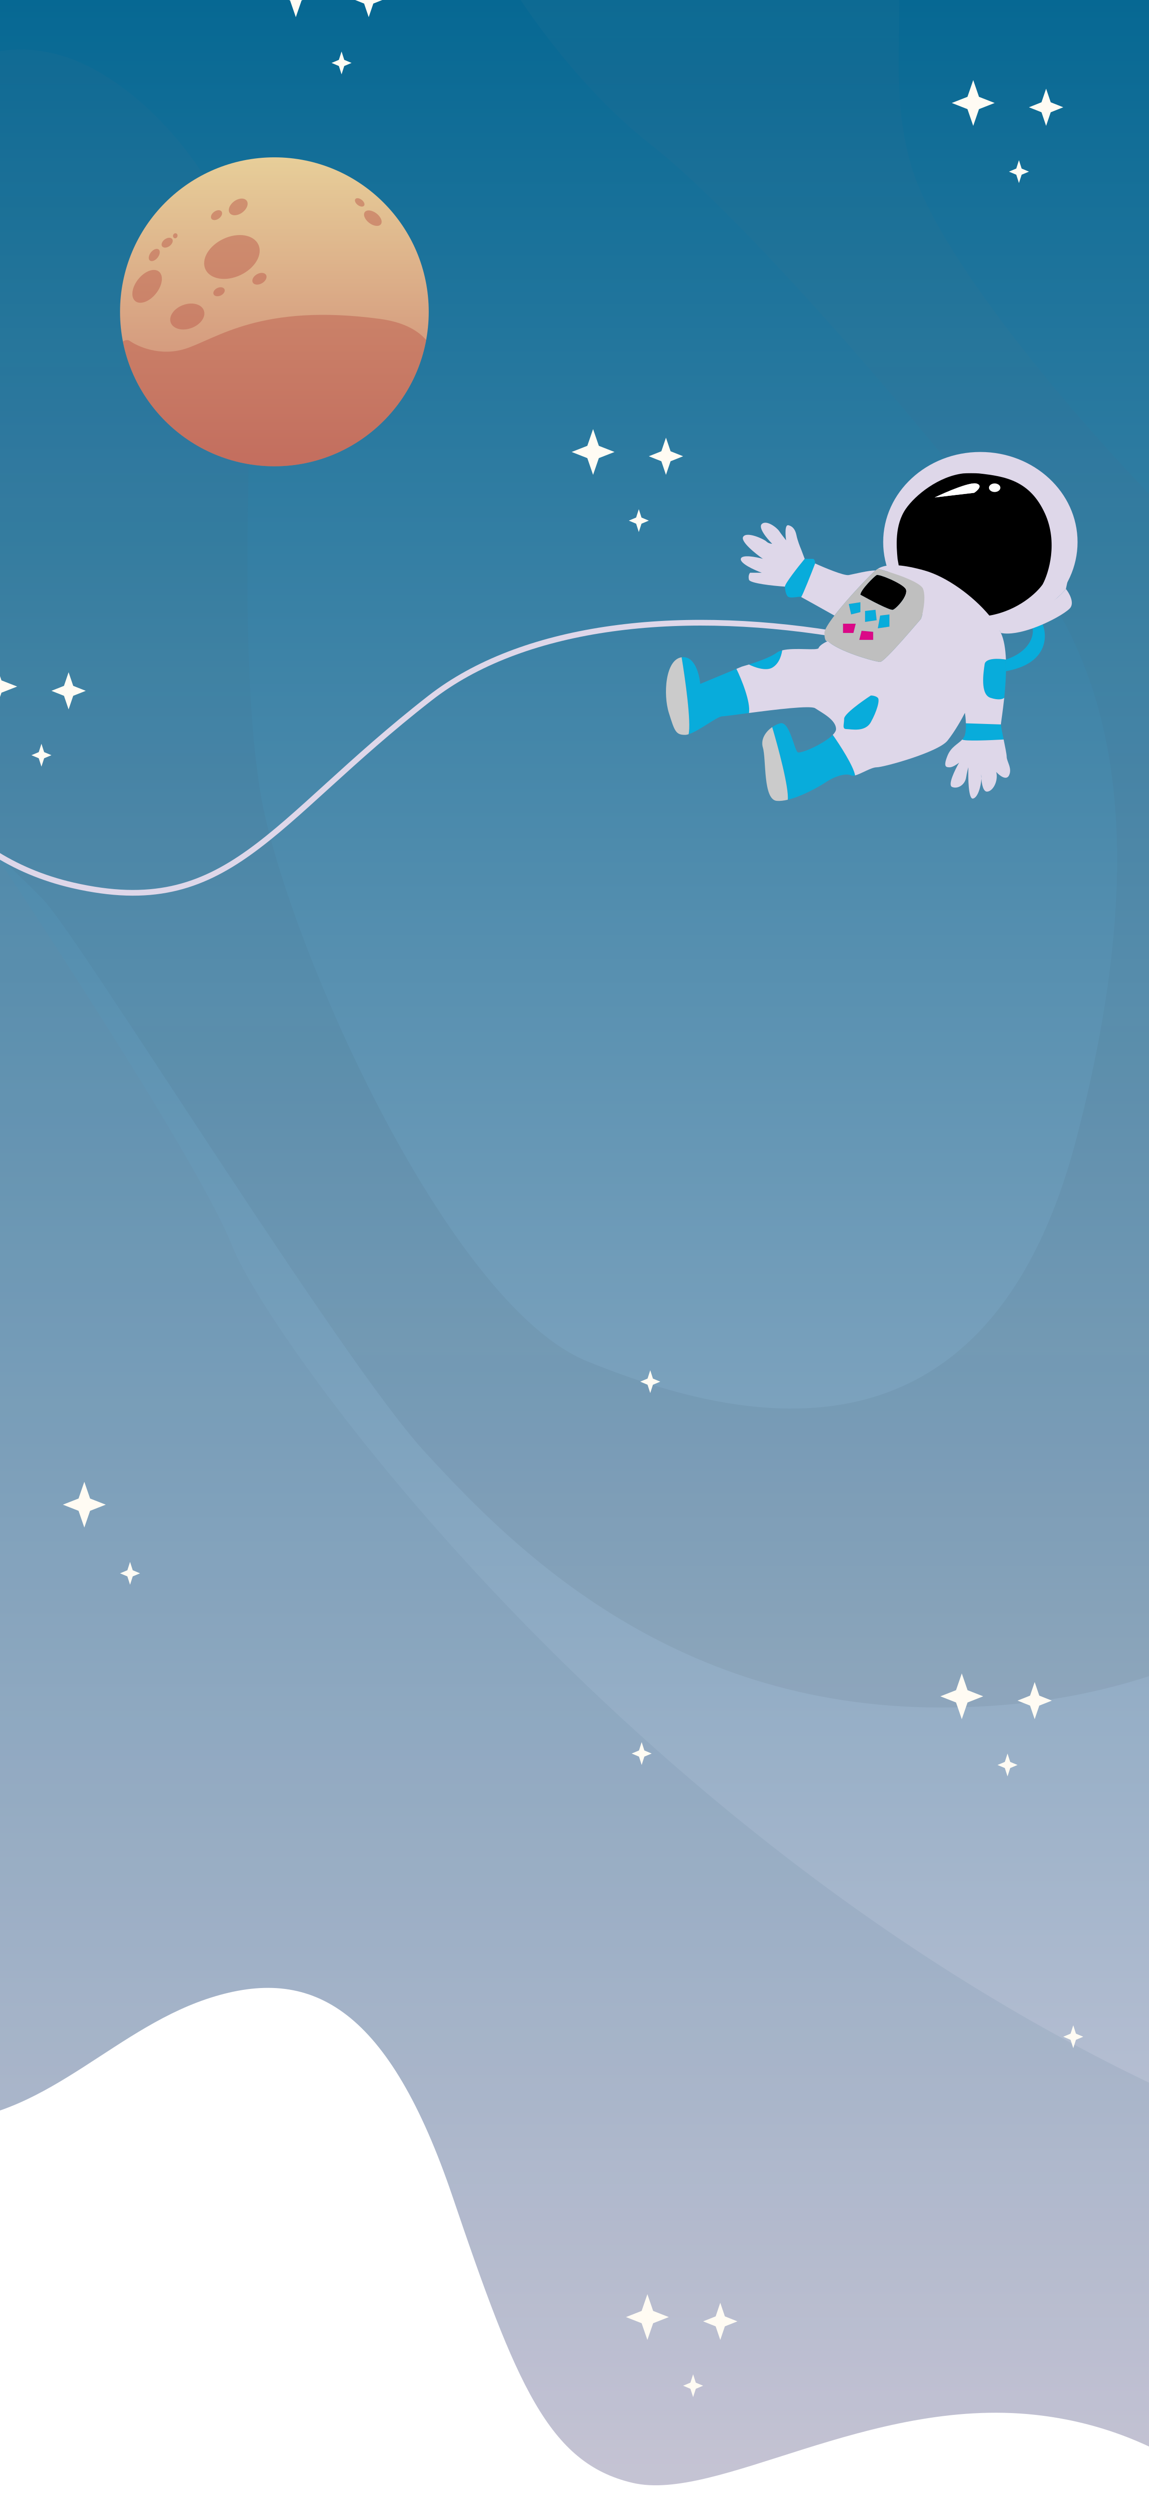 <svg width="402" height="874" viewBox="0 0 402 874" fill="none" xmlns="http://www.w3.org/2000/svg">
<rect x="0" y="0" width="402" height="874" fill="#333333" stroke="none"/>
<g clip-path="url(#clip0_4228_77)">
<rect width="402" height="874" fill="url(#paint0_linear_4228_77)"/>
<path d="M-5.719 292.66C18.947 329.327 70.88 409.26 81.281 435.66C94.281 468.66 217.281 640.16 403.281 728.66C552.081 799.46 451.947 869.493 383.281 895.66C244.614 990.327 -44.419 1106.66 -91.219 814.66C-149.719 449.66 -99.719 317.16 -61.219 300.16C-30.419 286.56 -11.386 289.493 -5.719 292.66Z" fill="#6987A0" fill-opacity="0.16"/>
<path d="M-65.086 712.222C-61.719 722.943 -47.68 743.843 -18.458 741.677C18.07 738.97 40.979 708.012 75.338 697.846C109.696 687.679 136.094 702.356 158.363 767.971C180.631 833.585 191.858 861.063 221.319 867.954C250.78 874.845 303.691 837.825 362.22 844.178C409.044 849.261 437.694 877.865 446.166 891.532C366.187 956.197 183.978 1069.27 94.968 1004.25C-16.294 922.967 -72.703 855.084 -68.161 792.551C-64.528 742.524 -64.597 718.154 -65.086 712.222Z" fill="white"/>
<path d="M-22.5 29.408C-17 23.075 -0.2 12.308 23 19.908C52 29.408 86.5 69.908 87.5 109.408C88.5 148.908 83 226.408 91 276.408C99 326.408 156 455.908 205.5 475.908C255 495.908 344.5 520.408 376.5 398.408C408.5 276.408 379.5 225.908 361.5 199.908C343.5 173.908 266.5 80.908 227.5 50.408C188.5 19.908 150 -44.092 161.5 -60.592C173 -77.092 292 -128.092 307 -66.092C322 -4.092 308.5 20.408 318.5 56.908C328.5 93.408 392 165.908 430 199.908C468 233.908 493 241.908 496 334.408C499 426.908 590.5 465.408 530 507.408C469.5 549.408 425 596.908 329 596.908C233 596.908 177.5 538.908 148.5 507.408C119.5 475.908 28.5 328.908 15.5 314.908C5.1 303.708 -27.167 275.242 -42 262.408L-22.5 29.408Z" fill="url(#paint1_linear_4228_77)" fill-opacity="0.07"/>
<circle cx="96" cy="109" r="54" fill="url(#paint2_linear_4228_77)"/>
<path d="M64.847 121.917C75.807 118.427 91.208 105.901 132.876 111.474C140.712 112.522 145.9 115.183 149.102 118.851C144.471 143.97 122.459 163 96 163C69.735 163 47.85 144.248 43.001 119.402C43.817 118.774 44.662 118.803 45.197 119.028C48.094 121.154 56.078 124.709 64.847 121.917ZM64.463 106.503C67.71 105.487 70.818 106.519 71.406 108.808C71.994 111.097 69.839 113.778 66.592 114.794C63.345 115.81 60.235 114.778 59.648 112.488C59.06 110.199 61.216 107.519 64.463 106.503ZM49.133 96.748C51.675 94.178 54.784 93.596 56.076 95.449C57.368 97.302 56.355 100.887 53.813 103.457C51.272 106.027 48.164 106.608 46.871 104.756C45.579 102.903 46.591 99.318 49.133 96.748ZM76.214 100.611C77.29 100.192 78.353 100.47 78.587 101.231C78.82 101.993 78.136 102.951 77.06 103.37C75.983 103.789 74.921 103.512 74.688 102.75C74.454 101.988 75.138 101.031 76.214 100.611ZM90.158 95.738C91.485 95.111 92.836 95.368 93.176 96.311C93.515 97.253 92.714 98.525 91.388 99.152C90.061 99.779 88.71 99.524 88.37 98.581C88.031 97.638 88.831 96.365 90.158 95.738ZM79.083 83.118C84.326 81.076 89.499 82.429 90.637 86.14C91.774 89.85 88.445 94.513 83.201 96.555C77.958 98.597 72.786 97.244 71.648 93.533C70.511 89.823 73.84 85.16 79.083 83.118ZM53.1 87.885C54.049 86.925 55.21 86.707 55.692 87.399C56.175 88.091 55.797 89.431 54.848 90.391C53.898 91.35 52.737 91.568 52.254 90.876C51.771 90.184 52.15 88.845 53.1 87.885ZM57.905 83.51C58.934 82.902 60.028 83.006 60.349 83.741C60.669 84.477 60.093 85.565 59.065 86.173C58.036 86.78 56.942 86.676 56.622 85.941C56.302 85.206 56.876 84.117 57.905 83.51ZM60.988 81.652C61.388 81.416 61.862 81.569 62.047 81.993C62.232 82.418 62.057 82.954 61.657 83.189C61.258 83.425 60.784 83.272 60.6 82.848C60.415 82.423 60.589 81.888 60.988 81.652ZM127.456 74.456C127.868 73.344 129.54 73.253 131.191 74.252C132.842 75.251 133.847 76.963 133.435 78.075C133.022 79.187 131.349 79.279 129.698 78.279C128.047 77.28 127.044 75.568 127.456 74.456ZM75.177 73.877C76.206 73.27 77.3 73.373 77.62 74.108C77.94 74.844 77.365 75.933 76.336 76.54C75.307 77.147 74.214 77.043 73.894 76.309C73.573 75.573 74.148 74.484 75.177 73.877ZM82.369 70.086C84.105 69.061 85.949 69.236 86.489 70.477C87.029 71.717 86.06 73.553 84.324 74.577C82.588 75.602 80.743 75.427 80.203 74.186C79.663 72.946 80.633 71.11 82.369 70.086ZM124.228 69.768C124.451 69.165 125.358 69.115 126.253 69.657C127.148 70.199 127.692 71.127 127.469 71.731C127.245 72.333 126.338 72.383 125.443 71.841C124.548 71.299 124.004 70.371 124.228 69.768Z" fill="#BC5F4E" fill-opacity="0.5"/>
<path d="M29.5 518L31.515 523.85L37 526L31.515 528.15L29.5 534L27.485 528.15L22 526L27.485 523.85L29.5 518Z" fill="#FFFBF3"/>
<path d="M45.5 546L46.441 548.925L49 550L46.441 551.075L45.5 554L44.559 551.075L42 550L44.559 548.925L45.5 546Z" fill="#FFFBF3"/>
<path d="M340.5 28L342.515 33.85L348 36L342.515 38.15L340.5 44L338.485 38.15L333 36L338.485 33.85L340.5 28Z" fill="#FFFBF3"/>
<path d="M366 31L367.612 35.753L372 37.5L367.612 39.247L366 44L364.388 39.247L360 37.5L364.388 35.753L366 31Z" fill="#FFFBF3"/>
<path d="M356.5 56L357.44 58.925L360 60L357.44 61.075L356.5 64L355.56 61.075L353 60L355.56 58.925L356.5 56Z" fill="#FFFBF3"/>
<path d="M103.5 -10L105.515 -4.15L111 -2L105.515 0.15L103.5 6L101.485 0.15L96 -2L101.485 -4.15L103.5 -10Z" fill="#FFFBF3"/>
<path d="M129 -7L130.612 -2.247L135 -0.5L130.612 1.247L129 6L127.388 1.247L123 -0.5L127.388 -2.247L129 -7Z" fill="#FFFBF3"/>
<path d="M119.5 18L120.44 20.925L123 22L120.44 23.075L119.5 26L118.56 23.075L116 22L118.56 20.925L119.5 18Z" fill="#FFFBF3"/>
<path d="M336.5 585L338.515 590.85L344 593L338.515 595.15L336.5 601L334.485 595.15L329 593L334.485 590.85L336.5 585Z" fill="#FFFBF3"/>
<path d="M362 588L363.612 592.753L368 594.5L363.612 596.247L362 601L360.388 596.247L356 594.5L360.388 592.753L362 588Z" fill="#FFFBF3"/>
<path d="M352.5 613L353.44 615.925L356 617L353.44 618.075L352.5 621L351.56 618.075L349 617L351.56 615.925L352.5 613Z" fill="#FFFBF3"/>
<path d="M227.5 479L228.44 481.925L231 483L228.44 484.075L227.5 487L226.56 484.075L224 483L226.56 481.925L227.5 479Z" fill="#FFFBF3"/>
<path d="M224.5 609L225.44 611.925L228 613L225.44 614.075L224.5 617L223.56 614.075L221 613L223.56 611.925L224.5 609Z" fill="#FFFBF3"/>
<path d="M375.5 708L376.44 710.925L379 712L376.44 713.075L375.5 716L374.56 713.075L372 712L374.56 710.925L375.5 708Z" fill="#FFFBF3"/>
<path d="M-1.5 232L0.515 237.85L6 240L0.515 242.15L-1.5 248L-3.515 242.15L-9 240L-3.515 237.85L-1.5 232Z" fill="#FFFBF3"/>
<path d="M24 235L25.612 239.753L30 241.5L25.612 243.247L24 248L22.388 243.247L18 241.5L22.388 239.753L24 235Z" fill="#FFFBF3"/>
<path d="M14.5 260L15.441 262.925L18 264L15.441 265.075L14.5 268L13.559 265.075L11 264L13.559 262.925L14.5 260Z" fill="#FFFBF3"/>
<path d="M207.5 150L209.515 155.85L215 158L209.515 160.15L207.5 166L205.485 160.15L200 158L205.485 155.85L207.5 150Z" fill="#FFFBF3"/>
<path d="M233 153L234.612 157.753L239 159.5L234.612 161.247L233 166L231.388 161.247L227 159.5L231.388 157.753L233 153Z" fill="#FFFBF3"/>
<path d="M223.5 178L224.44 180.925L227 182L224.44 183.075L223.5 186L222.56 183.075L220 182L222.56 180.925L223.5 178Z" fill="#FFFBF3"/>
<path d="M226.5 802L228.515 807.85L234 810L228.515 812.15L226.5 818L224.485 812.15L219 810L224.485 807.85L226.5 802Z" fill="#FFFBF3"/>
<path d="M252 805L253.612 809.753L258 811.5L253.612 813.247L252 818L250.388 813.247L246 811.5L250.388 809.753L252 805Z" fill="#FFFBF3"/>
<path d="M242.5 830L243.44 832.925L246 834L243.44 835.075L242.5 838L241.56 835.075L239 834L241.56 832.925L242.5 830Z" fill="#FFFBF3"/>
<path d="M-38 247.494C-35 263.994 -18.1 299.494 25.5 309.494C80 321.994 94 288 150.5 243.994C182.261 219.256 235 212.494 291.5 221.494" stroke="#DED7E9" stroke-width="2"/>
<ellipse cx="343" cy="189.5" rx="34" ry="31.5" fill="#DED7E9"/>
<path d="M279.097 262.97C277.878 262.16 276.254 252.038 273.004 252.848C272.075 253.08 271.08 253.543 270.161 254.18C272.17 260.889 276.073 275.359 275.612 279.569C280.315 278.443 286.028 275.369 288.846 273.496C292.501 271.067 296.157 270.257 297.782 271.067C298.12 271.236 298.599 271.211 299.167 271.067C298.65 267.828 293.75 260.271 291.364 256.897C288.309 260.013 280.086 263.627 279.097 262.97Z" fill="#08ACDB"/>
<path d="M244.977 239.083C244.706 235.709 243.027 229.123 238.478 229.771C239.696 237.049 241.889 252.619 240.914 256.68C244.572 255.552 250.886 250.419 252.694 250.419C253.399 250.419 257.23 249.883 262.037 249.251C262.687 245.401 259.383 237.359 257.65 233.82L244.977 239.083Z" fill="#08ACDB"/>
<path d="M304.687 243.131C301.573 245.156 295.345 249.609 295.345 251.229C295.345 253.253 294.532 254.872 296.157 254.872C297.782 254.872 302.656 256.087 304.687 252.443C306.718 248.799 307.937 244.751 307.124 243.941C306.475 243.293 305.229 243.131 304.687 243.131Z" fill="#08ACDB"/>
<path d="M271.785 228.152C269.763 229.663 265.315 231.273 262.037 232.295C263.797 233.208 267.886 234.71 270.161 233.415C273.004 231.795 273.529 228.151 273.673 227.342C272.914 227.531 272.266 227.793 271.785 228.152Z" fill="#08ACDB"/>
<path d="M351.939 230.58C349.593 230.176 344.819 229.933 344.494 232.2C344.088 235.034 342.87 242.726 346.525 243.941C349.45 244.913 350.96 244.346 351.349 243.941C351.648 241.074 351.904 237.829 351.97 234.629C351.998 233.26 351.992 231.9 351.939 230.58Z" fill="#08ACDB"/>
<path d="M337.936 252.848C337.98 254.273 337.911 255.774 337.589 256.897C337.406 257.537 337.077 258.054 336.659 258.516C337.215 259.164 346.548 258.786 351.145 258.516L351.088 258.237C350.619 255.95 350.181 253.817 350.181 253.253L337.936 252.848Z" fill="#08ACDB"/>
<path d="M361.299 219.649C361.743 222.078 360.494 227.665 351.939 230.58C351.992 231.9 351.998 233.26 351.97 234.629C366.399 232.038 366.538 222.642 364.804 218.267C363.667 218.762 362.488 219.231 361.299 219.649Z" fill="#08ACDB"/>
<path d="M275.441 208.313C276.254 209.528 279.503 208.313 280.315 208.718C280.965 207.747 283.836 200.486 285.19 196.977C285.19 196.437 285.027 195.357 284.377 195.357H281.534C279.196 198.192 274.542 204.103 274.629 205.074C274.629 205.749 274.791 207.341 275.441 208.313Z" fill="#08ACDB"/>
<path d="M296.97 211.147L301.031 210.533V213.981L297.782 214.791L296.97 211.147Z" fill="#08ACDB"/>
<path d="M302.656 213.576V217.41L306.718 216.815L306.312 213.171L302.656 213.576Z" fill="#08ACDB"/>
<path d="M307.937 215.196L311.186 214.791V219.054L307.124 219.649L307.937 215.196Z" fill="#08ACDB"/>
<path fill-rule="evenodd" clip-rule="evenodd" d="M285.19 247.585C287.627 249.204 292.501 251.634 292.501 254.872C292.501 255.481 292.071 256.176 291.364 256.897C293.75 260.271 298.65 267.828 299.167 271.067C301.329 270.518 304.788 268.233 306.718 268.233C309.155 268.233 328.247 262.97 331.496 258.921C334.096 255.682 336.641 251.094 337.589 249.204C337.726 250.022 337.89 251.396 337.936 252.848L350.181 253.253C350.181 252.768 350.829 248.924 351.349 243.941C350.96 244.346 349.45 244.913 346.525 243.941C342.87 242.726 344.088 235.034 344.494 232.2C344.819 229.933 349.593 230.176 351.939 230.58C351.792 226.924 351.288 223.585 350.181 221.269C349.927 220.736 349.639 220.195 349.32 219.649C348.468 218.189 347.396 216.69 346.155 215.196C340.453 208.329 331.19 201.588 323.372 199.406C319.712 198.384 316.79 197.836 314.436 197.648C313.206 197.549 312.131 197.549 311.186 197.631C309.435 197.782 308.133 198.216 307.124 198.827C311.999 200.1 321.991 203.293 322.966 205.884C324.185 209.123 322.56 216.005 322.154 216.41C321.747 216.815 309.562 231.39 307.937 231.39C306.312 231.39 293.314 227.747 289.658 224.103C289.606 224.138 289.547 224.165 289.484 224.179C288.487 224.629 286.715 225.616 286.408 226.532C286.062 227.567 278.046 226.25 273.673 227.342C273.529 228.151 273.004 231.795 270.161 233.415C267.886 234.71 263.797 233.208 262.037 232.295C261.101 232.586 260.261 232.83 259.599 233.01L257.65 233.82C259.383 237.359 262.687 245.401 262.037 249.251C271.088 248.06 283.598 246.527 285.19 247.585ZM295.345 251.229C295.345 249.609 301.573 245.156 304.687 243.131C305.229 243.131 306.475 243.293 307.124 243.941C307.937 244.751 306.718 248.799 304.687 252.443C302.656 256.087 297.782 254.872 296.157 254.872C294.532 254.872 295.345 253.253 295.345 251.229Z" fill="#DED7E9"/>
<path d="M331.496 264.184C329.871 268.233 331.09 268.233 332.309 268.233C333.283 268.233 334.881 267.153 335.558 266.614C334.069 269.178 331.496 274.468 333.121 275.116C335.152 275.926 337.589 274.306 337.995 271.877C338.32 269.934 338.672 268.638 338.808 268.233C338.672 272.012 338.808 279.488 340.432 279.164C342.102 278.832 343.222 274.943 343.343 272.22C343.295 271.646 343.276 271.106 343.276 270.662C343.348 271.095 343.369 271.63 343.343 272.22C343.512 274.266 344.038 276.735 345.307 276.735C347.338 276.735 349.369 273.091 348.556 269.853C349.64 271.067 352.05 273.01 353.025 271.067C354.243 268.638 352.212 266.209 352.212 264.589C352.212 263.752 351.669 261.075 351.145 258.516C346.548 258.786 337.215 259.164 336.659 258.516C335.228 260.1 332.754 261.051 331.496 264.184Z" fill="#DED7E9"/>
<path d="M291.936 215.196C296.641 209.069 304.618 200.813 306.312 199.406C303.875 199.406 299 200.62 296.97 201.025C295.345 201.349 288.439 198.461 285.19 196.977C283.836 200.486 280.965 207.747 280.315 208.718C280.965 209.042 288.333 213.171 291.936 215.196Z" fill="#DED7E9"/>
<path d="M262.037 202.645C262.362 203.941 270.567 204.804 274.629 205.074C274.542 204.103 279.196 198.192 281.534 195.357L280.315 192.118C279.909 191.174 279.016 188.88 278.691 187.26C278.285 185.235 277.472 184.021 275.847 183.616C274.547 183.292 274.764 186.99 275.035 188.879C274.493 188.205 273.248 186.612 272.598 185.641C271.785 184.426 268.13 181.592 266.505 183.211C265.205 184.507 268.4 188.34 270.161 190.094C269.754 190.094 268.78 189.932 268.13 189.285C267.317 188.475 261.224 185.641 260.006 187.665C259.031 189.285 264.203 193.468 266.911 195.357C264.474 194.683 259.518 193.738 259.193 195.357C258.868 196.977 263.932 199.271 266.505 200.216H262.443C262.172 200.486 261.712 201.349 262.037 202.645Z" fill="#DED7E9"/>
<path fill-rule="evenodd" clip-rule="evenodd" d="M314.436 197.648C313.206 197.549 312.131 197.549 311.186 197.631C310.509 192.824 309.562 182.32 311.186 178.758C313.217 174.304 331.496 150.012 358.305 162.563C365.752 165.937 379.102 179.324 372.928 205.884C370.458 208.988 362.279 216.086 349.32 219.649C348.468 218.189 347.396 216.69 346.155 215.196C356.258 213.425 362.797 207.17 364.804 204.264C366.971 200.216 370.166 189.608 365.617 179.567C360.375 168 351.755 166.51 342.5 165.5C341.602 165.402 337.894 165.395 337 165.5C328.5 166.5 320.274 172.971 316.873 177.948C313 183.616 313.624 191.039 314.03 195.357L314.436 197.648Z" fill="#DED7E9"/>
<path fill-rule="evenodd" clip-rule="evenodd" d="M316.873 177.948C313 183.616 313.624 191.039 314.03 195.357L314.436 197.648C316.79 197.836 319.712 198.384 323.372 199.406C331.19 201.588 340.453 208.329 346.155 215.196C356.258 213.425 362.797 207.17 364.804 204.264C366.971 200.216 370.166 189.608 365.617 179.567C360.375 168 351.755 166.51 342.5 165.5C341.602 165.402 337.894 165.395 337 165.5C328.5 166.5 320.274 172.971 316.873 177.948ZM341.651 169.041C339.376 168.393 330.955 172.01 327.028 173.899L340.839 172.28C342.057 171.47 343.926 169.689 341.651 169.041Z" fill="black"/>
<path d="M327.028 173.899C330.955 172.01 339.376 168.393 341.651 169.041C343.926 169.689 342.057 171.47 340.839 172.28L327.028 173.899Z" fill="white"/>
<path d="M294.939 218.03H299.407L298.594 221.269H294.939V218.03Z" fill="#DB0887"/>
<path d="M305.5 220.864V223.698H300.625L301.438 220.496L305.5 220.864Z" fill="#DB0887"/>
<path d="M349.32 219.649C349.639 220.195 349.927 220.736 350.181 221.269C353.186 221.899 357.3 221.057 361.299 219.649C362.488 219.231 363.667 218.762 364.804 218.267C369.663 216.154 373.749 213.564 374.553 212.362C375.853 210.418 374.011 207.233 372.928 205.884C370.458 208.988 362.279 216.086 349.32 219.649Z" fill="#DED7E9"/>
<path d="M301.031 207.908C304.416 209.797 311.43 213.495 312.405 213.171C313.624 212.766 318.092 207.908 316.873 205.884C315.655 203.859 307.531 200.62 306.718 201.025C305.906 201.43 301.031 206.289 301.031 207.908Z" fill="black"/>
<path fill-rule="evenodd" clip-rule="evenodd" d="M306.312 199.406C304.618 200.813 296.641 209.069 291.936 215.196C289.873 217.882 288.439 220.158 288.439 221.269C288.439 223.81 289.057 224.279 289.484 224.179C289.545 224.152 289.603 224.126 289.658 224.103C293.314 227.747 306.312 231.39 307.937 231.39C309.562 231.39 321.747 216.815 322.154 216.41C322.56 216.005 324.185 209.123 322.966 205.884C321.991 203.293 311.999 200.1 307.124 198.827C306.83 199.006 306.56 199.2 306.312 199.406ZM312.405 213.171C311.43 213.495 304.416 209.797 301.031 207.908C301.031 206.289 305.906 201.43 306.718 201.025C307.531 200.62 315.655 203.859 316.873 205.884C318.092 207.908 313.624 212.766 312.405 213.171ZM301.031 210.533L296.97 211.147L297.782 214.791L301.031 213.981V210.533ZM302.656 217.41V213.576L306.312 213.171L306.718 216.815L302.656 217.41ZM311.186 214.791L307.937 215.196L307.124 219.649L311.186 219.054V214.791ZM299.407 218.03H294.939V221.269H298.594L299.407 218.03ZM305.5 223.698V220.864L301.438 220.496L300.625 223.698H305.5Z" fill="#BFBFBF"/>
<path d="M238.478 229.771C232.791 230.581 231.979 242.727 234.01 249.204C236.041 255.682 236.446 256.897 239.696 256.897C240.053 256.897 240.463 256.819 240.914 256.68C241.889 252.619 239.696 237.049 238.478 229.771Z" fill="#CBCBCB"/>
<path d="M266.911 261.35C268.13 265.399 266.911 279.569 271.785 279.974C272.903 280.067 274.213 279.904 275.612 279.569C276.073 275.359 272.17 260.889 270.161 254.18C267.864 255.774 266.041 258.459 266.911 261.35Z" fill="#CBCBCB"/>
<ellipse cx="348" cy="170.5" rx="2" ry="1.5" fill="white"/>
</g>
<defs>
<linearGradient id="paint0_linear_4228_77" x1="201" y1="0" x2="201" y2="874" gradientUnits="userSpaceOnUse">
<stop stop-color="#066893"/>
<stop offset="1" stop-color="#D8CFDE"/>
</linearGradient>
<linearGradient id="paint1_linear_4228_77" x1="254.317" y1="-96" x2="254.317" y2="596.908" gradientUnits="userSpaceOnUse">
<stop stop-color="#6987A0"/>
<stop offset="1" stop-color="#26313A"/>
</linearGradient>
<linearGradient id="paint2_linear_4228_77" x1="96" y1="55" x2="96" y2="163" gradientUnits="userSpaceOnUse">
<stop stop-color="#E7CE99"/>
<stop offset="1" stop-color="#CB7E6F"/>
</linearGradient>
<clipPath id="clip0_4228_77">
<rect width="402" height="874" fill="white"/>
</clipPath>
</defs>
</svg>
